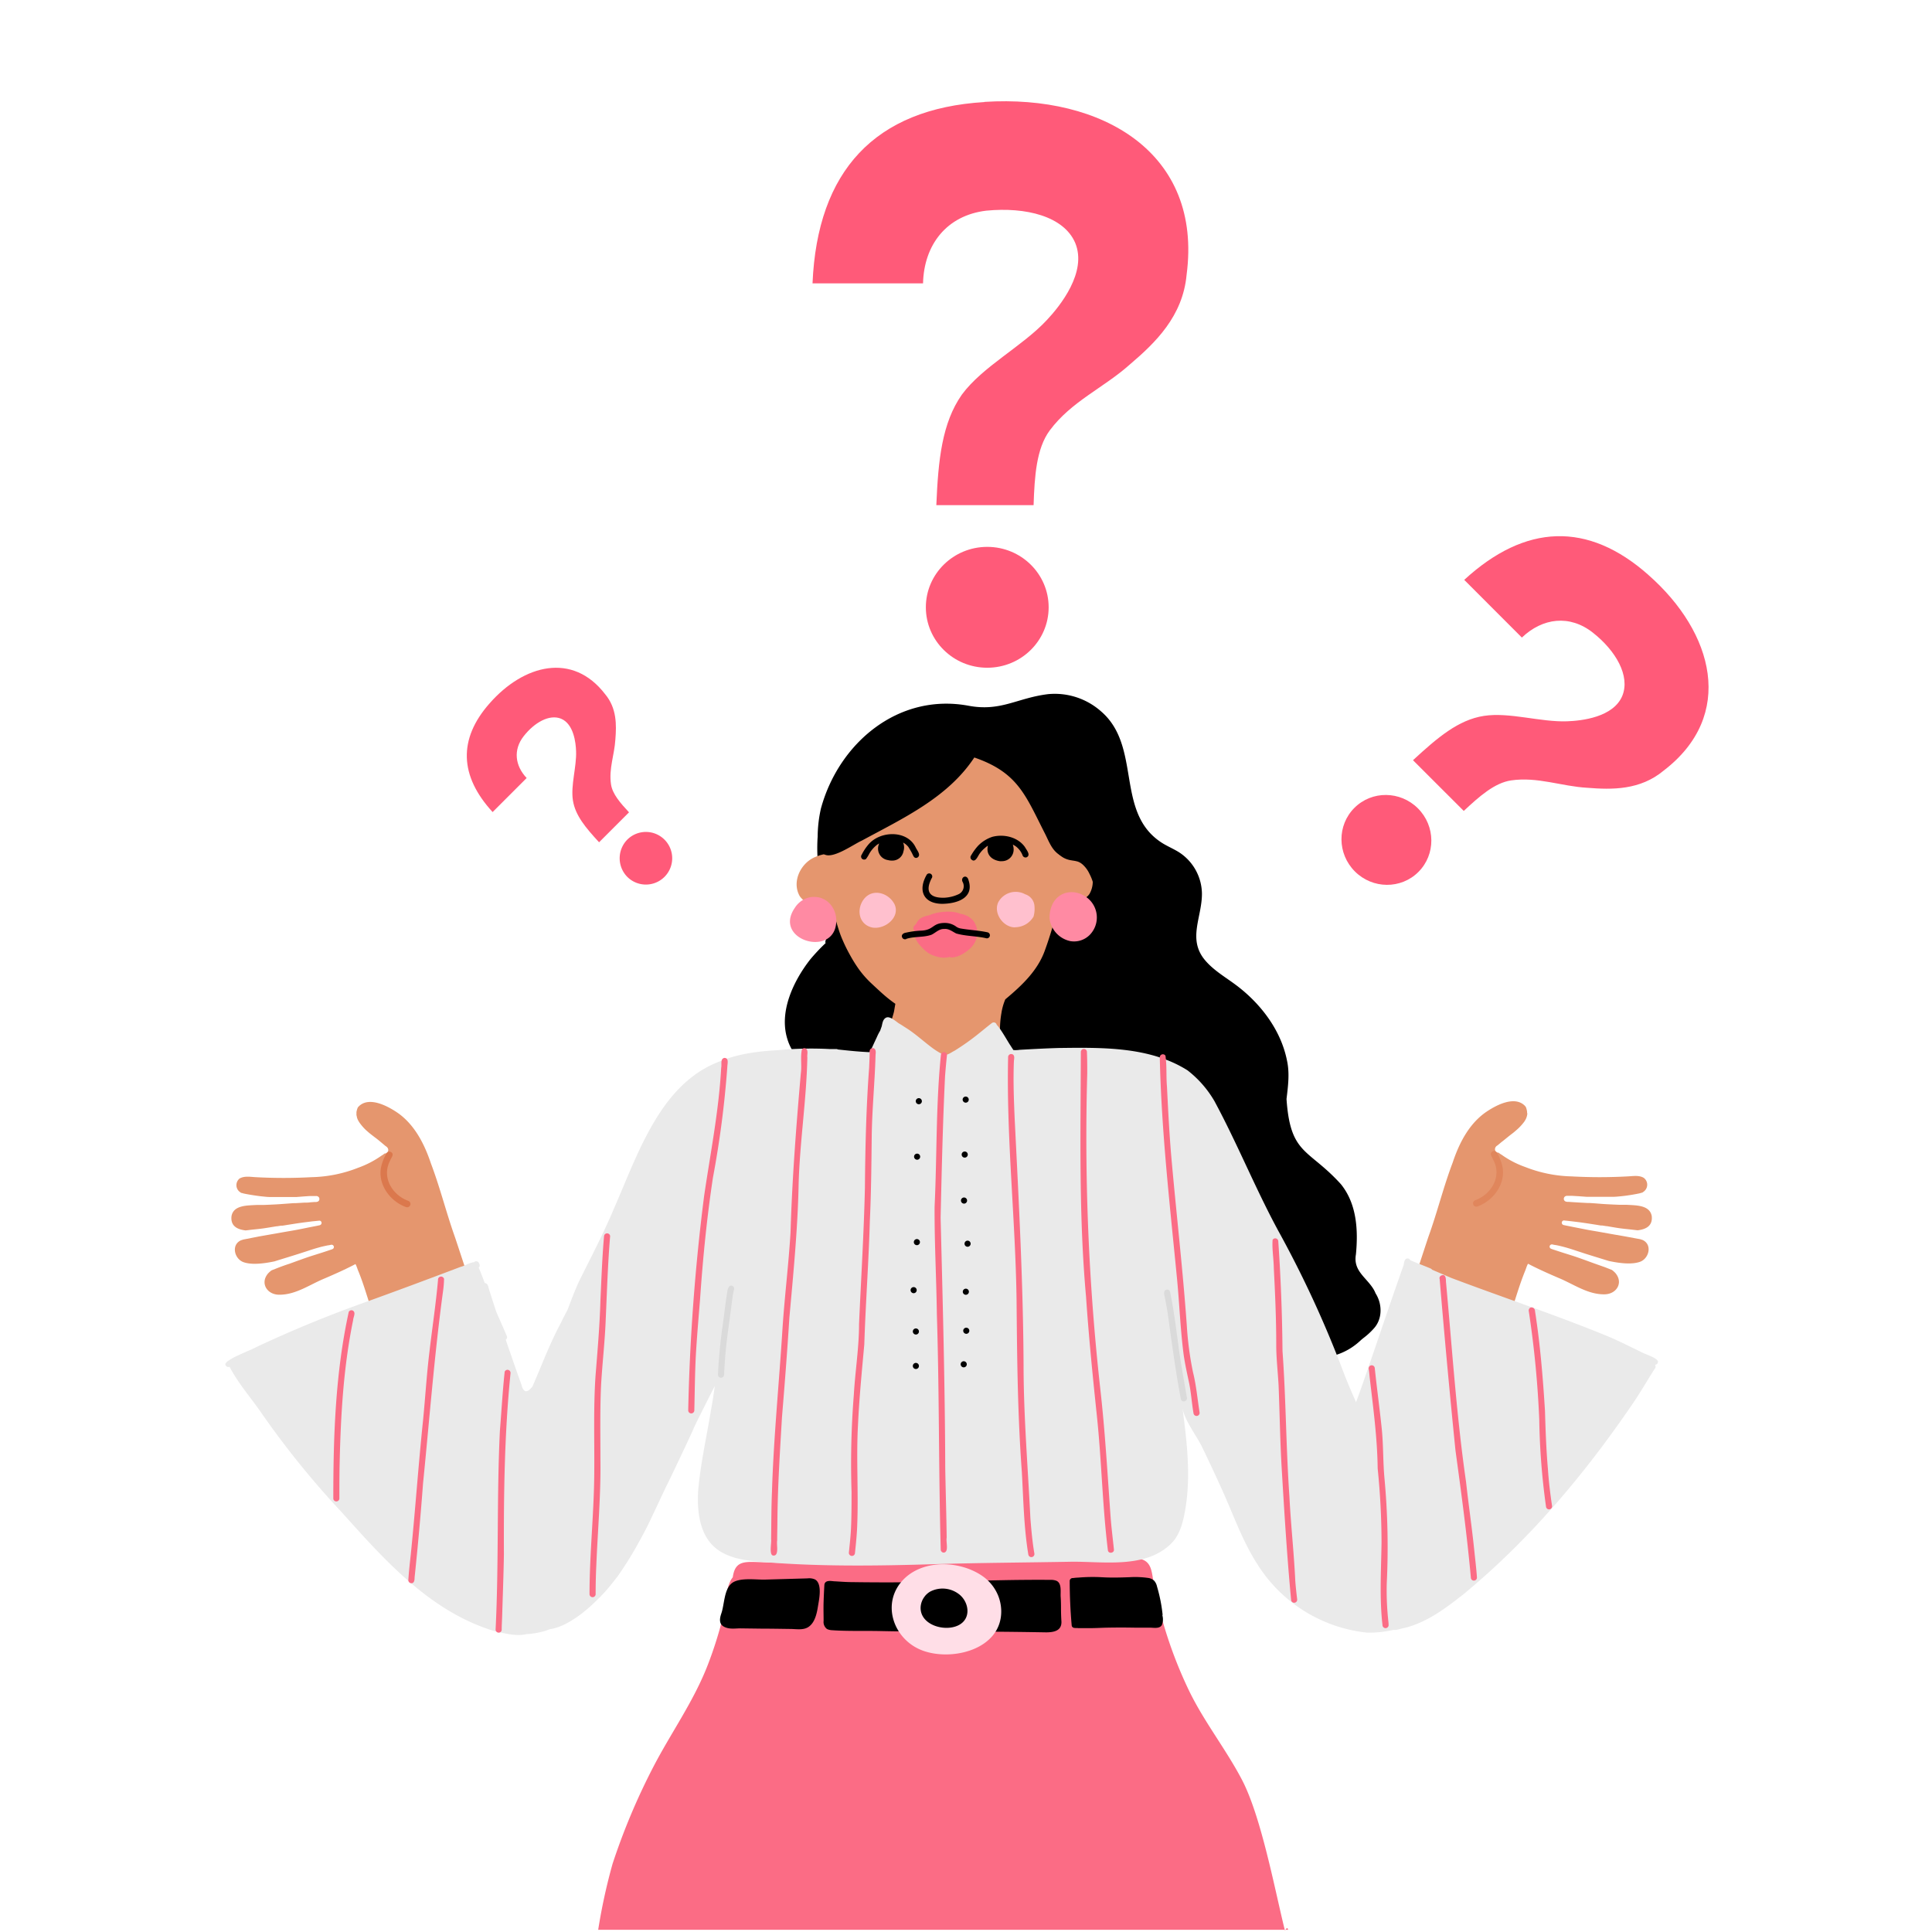 <svg xmlns="http://www.w3.org/2000/svg" viewBox="0 0 500 500"><defs><style>.cls-1{isolation:isolate;}.cls-2{fill:#fb6c85;}.cls-3{fill:none;}.cls-4{fill:#e5966e;}.cls-5,.cls-6{fill:#db784d;}.cls-6{opacity:0.53;mix-blend-mode:multiply;}.cls-7{fill:#ffdee7;}.cls-8{fill:#eaeaea;}.cls-9{fill:#dadada;}.cls-10{fill:#ffc0ce;}.cls-11{fill:#ff8aa3;}.cls-12{fill:#ff5a79;}</style></defs><g class="cls-1"><g id="OBJECT"><path class="cls-2" d="M332.49,499.43c-2.57-10.37-6.07-29.27-11.09-38.86-4.26-8.13-10.06-15.3-14-23.7a112.74,112.74,0,0,1-8.8-27c-.57-3-.45-5.91-3.82-6.48-2.7-.46-5.42.13-8.13.1q-6.69-.08-13.4-.09c-25.74,0-51.54,1.87-77.28.86-3.73-.15-5.79,0-6.33,3.94-1.9,2.3-1.83,7.4-2.54,10.24a103.25,103.25,0,0,1-3.82,12.16c-3.65,9.56-9.43,17.53-14.11,26.5a168.61,168.61,0,0,0-10.64,25.26,149.54,149.54,0,0,0-3.72,17.07H333.38C333,498.25,332.64,500,332.49,499.43Z"/><path class="cls-3" d="M332.28,498.53l0,0a.68.68,0,0,1-.11-.3A.62.62,0,0,0,332.28,498.53Z"/><path d="M356,334.72a7.71,7.71,0,0,0-.53-1.08c-1.89-3.1-5.31-4.74-4.56-9,.61-6.25.24-13.09-3.89-18.18-8.46-9.32-13.08-7.5-14.07-22.05.4-3.32.85-6.69.11-10-1.57-7.83-6.77-14.64-13.06-19.39-2.79-2.1-5.92-3.87-8.16-6.55-4.56-5.46-.74-11.1-.78-17.23a12.94,12.94,0,0,0-5.71-10.53c-1.68-1.11-3.61-1.81-5.26-3-11.38-8-4.67-24.6-15.14-33.61a18.07,18.07,0,0,0-13.77-4.45c-8,1-12.16,4.55-20.5,3-18.28-3.4-33.67,9.74-38.24,26.65a34.19,34.19,0,0,0-.83,7.2A44.6,44.6,0,0,0,213,230.91c1,3.53,2.22,7.32,1.25,11-.11.66-.87,1.55-.58,2.16a48.91,48.91,0,0,0-4,4.25c-4.3,5.51-8.09,13.42-5.93,20.49a12.92,12.92,0,0,0,7,8.11c2.19,3.79,6.06,6.59,7.07,11,1.55,9.34-.37,19.09,2.46,28.29,3.95,15,12.66,12.47,22.44,20.35,6.8,5.55,10.37,16.31,20.18,17.17,4.25.39,8.38-.9,12.46-1.89a57,57,0,0,1,16.08-1.24c13.19,1,26.4,2.05,39.63,1.17,8.24,0,15.24.7,21.2-5,.29-.24.55-.46.73-.59a18.26,18.26,0,0,0,2.5-2.31C357.83,341.37,357.76,337.47,356,334.72ZM239.57,184.66h0Z"/><path class="cls-4" d="M259.06,272.23c-.05-.68-.11-1.37-.15-2.06v0c0-.14,0-.29,0-.43,0-.89-.07-1.79-.12-2.68a26,26,0,0,1,.38-4.9,15,15,0,0,1,1-3.53h0c4.24-3.54,8.4-7.42,10.27-12.74a95.47,95.47,0,0,0,3.42-11.67c3,0,6.73-.88,8.09-2.86a6.42,6.42,0,0,0-1.07-7.79,10.16,10.16,0,0,0-6.27-2.87q-.09-.75-.24-1.5c-1.29-6.23-2.84-13.23-7.87-17.51a23.88,23.88,0,0,0-6.13-4.91c-5.46-3-11.95-3.4-18.06-2.93-7.68.9-17.23,4.17-22.38,10.33a.77.77,0,0,0-.37.25c-.43.55-.84,1.12-1.22,1.7a19.93,19.93,0,0,0-2,3.78,29.68,29.68,0,0,0-1.24,4,34,34,0,0,0-.77,4.38c-.1.88-.16,1.77-.2,2.66a10.83,10.83,0,0,0-3,.78c-3.85,1.48-6.32,6.43-4.16,10.19,1.86,2.64,5.48,2.89,8.52,3.07.05.21.09.42.15.63.31,1.27.67,2.54,1.05,3.8.23.73.45,1.47.71,2.19s.48,1.25.75,1.86c.54,1.25,1.16,2.48,1.82,3.67a36.66,36.66,0,0,0,2.26,3.63,25.3,25.3,0,0,0,3.08,3.54c1,.94,2,1.87,3,2.77a36.47,36.47,0,0,0,3.31,2.64l.1.06c-.11.59-.21,1.18-.31,1.78s-.37,1.38-.56,2.06q-1.47,5.31-3.37,10.49c10.65.87,21.26,1.48,31.86,1.72C259.27,274.61,259.15,273.42,259.06,272.23Z"/><path class="cls-4" d="M103,359.18a1.11,1.11,0,0,1-.13-.27l-.06-.11c-1.4-3.49-2.24-7.07-3.45-10.6-1.14-3.34-2.45-6.62-3.46-10-1-3-1.88-6.1-3.09-9.06-.29-.64-.46-1.36-.81-2-2.58,1.36-5.24,2.54-7.91,3.69-3.87,1.57-7.52,4.29-11.85,4.24-3.12,0-5-3-2.86-5.51a6.28,6.28,0,0,1,.91-.8l1.78-.7c.94-.36,1.89-.7,2.83-1,1.88-.68,3.75-1.38,5.65-2l2.85-.9,1.4-.46.67-.23a4.44,4.44,0,0,0,.61-.22.58.58,0,0,0,.33-.49h0a.59.59,0,0,0-.63-.62c-.13,0-.26.05-.39.07l-.29.06a4.5,4.5,0,0,0-.51.08l-.65.14c-.49.11-1,.23-1.47.37-.92.25-1.82.54-2.72.84l-2.63.85c-1.8.57-3.61,1.12-5.42,1.68l-.66.21c-3,.63-5.86.9-7.83.27-2.51-.73-3.51-4.51-.85-5.72l.61-.2.88-.17L67,320l3.24-.57c1.08-.18,2.15-.38,3.23-.57s2.14-.36,3.21-.56,2.11-.41,3.16-.63l1.59-.31.81-.16.36-.08a1,1,0,0,0,.29-.09.61.61,0,0,0,.33-.59.6.6,0,0,0-.35-.5.73.73,0,0,0-.46,0l-.11,0-.51.05-1,.1-2.07.26c-1,.13-2,.28-3,.44l-1.47.23-.73.12-.43.06-.16,0a.32.32,0,0,1-.13,0l-.08,0-1,.16h-.08l-.12,0h.05c-1.12.18-2.25.38-3.38.54s-2.06.24-3.09.35c-.51.06-1,.13-1.53.18-2.12-.24-3.94-1.1-3.66-3.66.49-2.95,4.2-2.77,6.51-2.93l.52,0h1.33l1.93-.08h-.09q1.53-.06,3.06-.18l2.89-.21.52,0,2.2-.13c.53,0,1.06,0,1.58-.09l1-.07h.2a1.57,1.57,0,0,0,.71-.12h0a.7.7,0,0,0,.28-.26.77.77,0,0,0-.09-.92.89.89,0,0,0-.69-.25c-.4,0-.8,0-1.2,0-.57,0-1.13.06-1.7.09l-2.2.17-1.47,0c-1.14,0-2.28,0-3.42,0H70.08q-.77,0-1.53-.09c-.93-.08-1.85-.2-2.77-.34s-2-.32-2.94-.53l.12,0-.59-.13-.45-.34A2.21,2.21,0,0,1,62,305c1.25-.72,2.79-.42,4.16-.35a132.15,132.15,0,0,0,14.49,0,34.68,34.68,0,0,0,12-2.42,25.23,25.23,0,0,0,6.1-3.16,5.15,5.15,0,0,0,.77-.54,1.19,1.19,0,0,0,.41-.08.92.92,0,0,0,.55-.88,1.1,1.1,0,0,0-.44-.79.8.8,0,0,0-.21-.15l-.08-.06-1-.84c-.59-.49-1.19-1-1.8-1.43l.09.06c-.43-.33-.86-.65-1.29-1s-.72-.61-1.08-.93A13,13,0,0,1,93,290.48c-.14-.21-.26-.43-.38-.65l0,0a5.4,5.4,0,0,1-.25-.67c0-.19-.09-.39-.12-.58a2.45,2.45,0,0,1,0-.27c0-.15,0-.3,0-.44s.07-.41.12-.61.12-.37.19-.55.18-.25.29-.38c2.76-2.75,7.8.06,10.39,1.9,4.2,3.1,6.66,8,8.27,12.83,2.39,6.3,4,12.85,6.26,19.19,2.21,6.58,4.25,13.22,6.82,19.68.64,1.59,1.22,3,1.89,4.52.46,1,1,2,1.41,3a3.8,3.8,0,0,1,.5,1.79,1.22,1.22,0,0,1-1,.85c-1.12.51-2.21,1.1-3.36,1.54-3.07,1.13-6.18,2.14-9.22,3.35s-6.11,2.24-9,3.63c-.65.19-1.43.94-2.12.94A.84.84,0,0,1,103,359.18Z"/><path class="cls-5" d="M105.08,312.39c-4.36-1.56-7.67-6.33-6.29-11a14,14,0,0,1,1-2.5c.21-.57.77-1.1,1.39-.75,1,.57,0,1.53-.23,2.24-2.22,4.24.49,8.86,4.71,10.4A.85.85,0,0,1,105.08,312.39Z"/><path class="cls-4" d="M383.82,359.36c-.69,0-1.48-.75-2.12-.94-2.94-1.39-6-2.44-9.05-3.62s-6.15-2.22-9.22-3.36c-1.15-.44-2.24-1-3.36-1.54a1.19,1.19,0,0,1-1-.85,3.72,3.72,0,0,1,.5-1.79c.43-1,.95-2,1.4-3,.68-1.53,1.26-2.92,1.9-4.52,2.57-6.45,4.61-13.1,6.81-19.68,2.29-6.33,3.88-12.89,6.27-19.18,1.61-4.86,4.07-9.74,8.27-12.83,2.59-1.85,7.63-4.65,10.39-1.9a3.37,3.37,0,0,1,.29.37c.07.18.13.37.18.55a4.11,4.11,0,0,1,.12.61c0,.15,0,.3.05.45s0,.17,0,.26a3.95,3.95,0,0,1-.38,1.25v0c-.12.22-.25.44-.39.65a13.47,13.47,0,0,1-1.76,1.94c-.36.31-.71.63-1.08.92s-.86.66-1.29,1l.09-.06c-.61.47-1.21,1-1.81,1.44-.33.27-.65.55-1,.83l-.08.07a1,1,0,0,0-.22.14,1.14,1.14,0,0,0-.43.79.91.91,0,0,0,.55.88,1.19,1.19,0,0,0,.41.08,4.51,4.51,0,0,0,.77.54,24.54,24.54,0,0,0,6.1,3.16,34.88,34.88,0,0,0,12,2.43,132.15,132.15,0,0,0,14.49,0c1.37-.06,2.91-.36,4.16.36a2.21,2.21,0,0,1,.11,3.5c-.15.11-.3.23-.46.33l-.58.14.12,0c-1,.22-1.95.39-2.94.54s-1.84.25-2.77.33q-.76.08-1.53.09h-1.74c-1.13,0-2.27,0-3.41,0l-1.47,0-2.2-.16-1.7-.1c-.4,0-.8,0-1.2,0a.92.92,0,0,0-.69.25.79.79,0,0,0-.1.92.77.77,0,0,0,.28.26h0a1.55,1.55,0,0,0,.71.13h.2l1,.07,1.59.1,2.2.12.52,0c1,.06,1.93.13,2.89.21s2,.13,3.06.18h-.09l1.93.08h1.32l.53,0c2.31.16,6,0,6.51,2.93.28,2.56-1.54,3.43-3.66,3.67l-1.53-.18c-1-.11-2.07-.21-3.1-.35s-2.25-.37-3.37-.55h.05l-.12,0h-.08l-1-.16-.08,0a.32.32,0,0,1-.13,0l-.16,0-.43-.07-.73-.12-1.48-.23c-1-.16-2-.3-3-.44l-2.08-.25-.95-.11-.51-.05-.11,0a.73.73,0,0,0-.46,0,.61.61,0,0,0-.35.5.62.62,0,0,0,.33.6,1.38,1.38,0,0,0,.29.08l.36.08.8.16,1.6.32,3.16.62c1.07.2,2.14.37,3.21.56l3.23.58,3.24.56,3.19.59.88.16.61.2c2.66,1.21,1.65,5-.86,5.72-2,.63-4.82.36-7.82-.27l-.67-.2c-1.8-.56-3.61-1.11-5.41-1.68l-2.63-.86c-.9-.3-1.8-.59-2.72-.84-.49-.13-1-.26-1.47-.37l-.66-.14-.5-.08-.3-.05a2.33,2.33,0,0,0-.38-.08.59.59,0,0,0-.63.62h0a.59.59,0,0,0,.32.48,4.62,4.62,0,0,0,.62.23l.67.22,1.4.46,2.85.9c1.9.61,3.77,1.32,5.65,2l2.83,1,1.78.7a6.21,6.21,0,0,1,.9.8c2.15,2.54.27,5.5-2.85,5.51-4.33.05-8-2.66-11.85-4.24-2.67-1.15-5.34-2.33-7.91-3.68-.35.61-.52,1.33-.81,2-1.21,3-2.11,6-3.09,9.06-1,3.38-2.33,6.66-3.46,10-1.22,3.53-2.05,7.11-3.45,10.6a.75.75,0,0,1-.07.12.83.83,0,0,1-.8.62Z"/><path class="cls-6" d="M381.79,310.62c4.22-1.54,6.93-6.16,4.7-10.39-.27-.72-1.19-1.68-.22-2.25.62-.34,1.18.18,1.39.75a14,14,0,0,1,1,2.5c1.38,4.65-1.93,9.43-6.29,11A.85.85,0,0,1,381.79,310.62Z"/><path d="M278.11,216c.06,2.15-.7,6.35-3.69,5.33-2.19-1.12-3-3.73-4.07-5.77-5-9.82-6.94-15.64-18.2-19.52-6.85,10.4-18.54,15.78-29.13,21.52-2.24,1-7.84,5.11-9.93,3.38-1-1.47-.68-3.47-.53-5.15a25,25,0,0,1,6-12.71c8.3-10.13,22.3-14,35-12.07.4-.63.75-1.29,1.12-1.93a.79.79,0,0,1,1.27.93c-.22.45-.47.87-.73,1.3,6.47,1.05,11.53,5.23,15.57,10.16a39.34,39.34,0,0,1,5.68,8.23A14.77,14.77,0,0,1,278.11,216Z"/><path d="M283.11,230.1c0-.14,0-.28,0-.41a4.81,4.81,0,0,0-.12-.76,9.5,9.5,0,0,0-.41-1.38,12.22,12.22,0,0,0-.64-1.43,7.4,7.4,0,0,0-1.22-1.85,7.66,7.66,0,0,0-.57-.57c-.14-.11-.27-.22-.42-.32s-.3-.18-.46-.26L279,223a8.15,8.15,0,0,0-.82-.2c-.44-.08-.87-.13-1.3-.22a5.92,5.92,0,0,1-1.59-.57,7.09,7.09,0,0,1-3-3.26,15.72,15.72,0,0,1-.62-1.61c-.15-.43-.28-.86-.43-1.28-.62-1.72-1.32-3.41-2-5.11l-.75-1.92c-.11-.28-.22-.56-.34-.84s-.13-.33-.18-.5a.78.78,0,0,1,.54-1,.79.79,0,0,1,1,.54l0,0c.06.18.14.36.21.53.14.33.26.65.39,1,.26.67.51,1.33.77,2,.41,1,.82,2,1.21,3.06.23.59.46,1.18.67,1.77s.4,1.22.59,1.72a8,8,0,0,0,.47,1.14,6.71,6.71,0,0,0,.4.68,7.42,7.42,0,0,0,.49.62l.42.42a4.82,4.82,0,0,0,.51.38,4.07,4.07,0,0,0,.53.31,3.38,3.38,0,0,0,.44.18c.25.08.5.14.71.19h0c.43.08.86.13,1.29.22l.67.17a4.32,4.32,0,0,1,1.05.47,7,7,0,0,1,1.33,1.09,8.82,8.82,0,0,1,1.36,1.85,14.28,14.28,0,0,1,1.44,3.58,8.08,8.08,0,0,1,.21,1.63.8.8,0,0,1-.78.8h0A.8.8,0,0,1,283.11,230.1Z"/><path d="M283.32,232.76a.8.8,0,0,1,.57-1.42A.8.8,0,1,1,283.32,232.76Z"/><path d="M300.88,417.85a40.45,40.45,0,0,0-1.46-7.31,3.16,3.16,0,0,0-.75-1.48,2.91,2.91,0,0,0-1.39-.67,24,24,0,0,0-5-.21c-2.42.09-4.84.15-7.26,0a43.31,43.31,0,0,0-5.92.1,13.5,13.5,0,0,0-1.39.12.78.78,0,0,0-.87.7c0,3.81.17,7.6.5,11.4a1.12,1.12,0,0,0,.11.47.84.84,0,0,0,.94.3l-.25.09a3.63,3.63,0,0,1,.93,0h1.1c.68,0,1.35,0,2,0,1.4,0,2.81-.09,4.21-.12,2.46-.05,5-.05,7.46,0l3.77,0c1,0,2.42.33,3.06-.64a3.89,3.89,0,0,0,.16-2.53A2.45,2.45,0,0,1,300.88,417.85Z"/><path d="M274.59,416.87c0-1.21,0-2.42-.09-3.63s.36-3.51-1.11-4.14a4.06,4.06,0,0,0-1.62-.23c-8.5-.07-17,.17-25.48.41s-17.2.3-25.8.17c-1.5,0-3-.13-4.47-.21-.66,0-2.5-.51-2.67.9,0,0,0,0,0,0-.1,1.7-.16,3.13-.2,4.35-.06,1.76,0,3.31,0,5a2.26,2.26,0,0,0,.88,2.1,3.41,3.41,0,0,0,1.33.31c4.08.28,8.17.13,12.26.21,8.52.19,17,.18,25.54.16,5.84,0,11.69.08,17.54.18,2,0,4.06-.37,4-2.75Q274.61,418.31,274.59,416.87Z"/><path d="M208.43,408.5l-10.46.3c-2.34.07-6.89-.66-8.75,1.08s-1.75,5.4-2.54,7.68c-.43,1.25-.69,2.71.7,3.44s2.93.41,4.28.42l5.38.07c2.48,0,5,.05,7.44.08,1.5,0,3.32.38,4.68-.47,1.78-1.12,2.26-3.67,2.55-5.49.25-1.59,1.2-5.81-.83-6.87a3.68,3.68,0,0,0-1.84-.26Z"/><path class="cls-7" d="M258.39,413.12a11.34,11.34,0,0,0-3.91-5.08c-5.67-4.1-15.13-4.62-20.41.48-6.26,6.06-3,15.81,4.72,18.65s20.4-.35,20.33-10.22A11.13,11.13,0,0,0,258.39,413.12Zm-19.06,0a5.09,5.09,0,0,1,1.37-1.2,6.93,6.93,0,0,1,7.13.4c2.91,1.89,3.78,6.54.19,8.31s-10-.12-9.76-4.75A4.92,4.92,0,0,1,239.33,413.14Z"/><path class="cls-8" d="M429.05,352.23c-.62-1.05-3.41-1.75-4.58-2.47-2.68-1.28-5.33-2.63-8.06-3.8-13.45-5.55-27.27-10.11-40.87-15.25l-4.92-2.11a.82.82,0,0,0-.37-.31c-1.76-.75-3.56-1.4-5.31-2.16l0,0s0,0,0-.06a.79.79,0,0,0-1.08-.27c-.6.48-.44,1.44-.78,2.11-3.85,10.82-7.41,21.74-11.25,32.56-.29.81-.59,1.61-.89,2.42-1.13-2.62-2.3-5.23-3.3-7.91a280.65,280.65,0,0,0-16.86-36.52c-5.92-10.94-10.56-22.51-16.47-33.47a27.54,27.54,0,0,0-7-8c-9.82-6.18-22.15-5.9-33.36-5.77-3.36.1-6.71.28-10.07.47a7,7,0,0,1-1.61.06c-.26-.38-.51-.77-.75-1.16-.56-.75-2.49-4.33-3.57-5.36a.81.81,0,0,0-.12-.29.79.79,0,0,0-1.1-.2c-1.22.93-2.39,1.92-3.6,2.88a62.46,62.46,0,0,1-6.13,4.33c-.88.42-1.84,1.28-2.86,1a18.28,18.28,0,0,1-3-1.86c-2.2-1.64-4.23-3.53-6.54-5-.67-.41-1.33-.88-2-1.25-1-.71-2.36-1.95-3.31-1.46-.8.43-.91,1.37-1.1,2.22-.13.37-.27.75-.4,1.13a13.31,13.31,0,0,0-.84,1.64c-.47,1-.93,2-1.39,3l-.51.93c-2.75-.11-5.49-.4-8.23-.7a.66.66,0,0,0-.36-.11l-1.79,0a89.79,89.79,0,0,0-13.32.29c-5.06.28-10.21.91-14.77,2.8-15.63,5.63-21.44,24-27.65,38.1-2.68,6.41-5.91,12.55-9,18.78-1.12,2.42-2.06,4.9-3,7.4-.6,1.16-1.2,2.33-1.78,3.51-2.85,5.29-4.93,10.93-7.33,16.42-1.16,1.52-2.27,2-2.87-.44-1.4-3.86-2.73-7.75-4.07-11.64a.75.75,0,0,0,.26-1q-1-2.35-2.06-4.74c-.23-.51-.45-1-.67-1.55q-.84-2.55-1.65-5.12c-.34-.7-.32-2.24-1.29-2.24-.53-1.33-1-2.66-1.58-4A.81.81,0,0,0,124,327a.77.77,0,0,0-1.33-.32c-1,0-2.55,1-3.4,1.16-8.58,3.25-17.18,6.46-25.82,9.56q-13.86,5-27.23,11.27c-1.06.72-8.82,3.41-7.81,4.69a.78.78,0,0,0,1,.36c2.24,4.31,5.64,8.15,8.4,12.18a227,227,0,0,0,20.68,25.52c11.13,12.42,23,25.8,39.55,30.73,2.61.57,5.6,1.39,8.22.76a20.6,20.6,0,0,0,5.33-1,4.45,4.45,0,0,1,.94-.32,8.71,8.71,0,0,0,.86-.17,15.28,15.28,0,0,0,2.78-1.05,27.22,27.22,0,0,0,3.75-2.32,36.4,36.4,0,0,0,3.59-3c1.2-1.13,2.36-2.29,3.45-3.53s2-2.44,3-3.73a90.14,90.14,0,0,0,5.23-8.42c.77-1.37,1.52-2.76,2.23-4.16.34-.68.68-1.37,1-2.06.05-.1.09-.2.14-.29s.14-.3.21-.44.17-.36.25-.53l.54-1.15c.36-.75.71-1.49,1.06-2.24q1-2.18,2.06-4.35c1-2,1.94-4,2.91-6.05l.08-.18.12-.23c.07-.13.12-.26.18-.39l.54-1.12,1-2.15c.68-1.44,1.35-2.88,2-4.31h0l0-.08c.91-1.91,1.88-3.83,2.84-5.74q1.31-2.62,2.64-5.22c-.29,2.11-.6,4.21-1,6.32-1.12,6.86-2.67,13.67-3.29,20.61-.29,4.51.08,9.82,3,13.5s7.91,4.64,12.29,5c15.21,1.38,30.8,1.15,46,.69,11.25-.35,23.73-.41,35-.62,8.32-.15,19.44,1.95,26.15-4.75,2-2,2.83-4.8,3.38-7.54,1.82-9.07.7-18.44-.51-27.61.41,3.11,3.7,7.33,5.09,10.21q2.7,5.58,5.25,11.23c2.88,6.38,5.21,13.11,9,19a38.18,38.18,0,0,0,28.43,17.8,27.7,27.7,0,0,0,6.87-.72c.74.18,1.88-.36,2.59-.43,5.92-1.39,10.87-5.12,15.55-8.82,17.3-14.27,31.86-31.67,44.38-50.21,1.74-2.62,3.31-5.35,5-8a.87.87,0,0,0,.14-1.14A.76.76,0,0,0,429.05,352.23Z"/><path class="cls-2" d="M91.33,339.19a.79.79,0,0,0-1.07.32c-3.47,15.84-4,32.18-4,48.36a.79.79,0,0,0,1.57,0c0-3.19,0-6.39.08-9.58.29-12.29,1-24.57,3.48-36.64C91.43,340.83,92.17,339.73,91.33,339.19Z"/><path class="cls-2" d="M113.36,331.23c-.55,6.23-1.5,12.41-2.22,18.61-.72,5.92-1.08,11.87-1.66,17.81-1.21,11.57-2,23.17-3.18,34.74-.24,2.16-.48,4.31-.62,6.47a.79.79,0,0,0,.69.87c.88.08.92-.87.93-1.52q1.28-12.18,2.19-24.38c1.67-16.59,2.92-33.21,5.18-49.74a26.81,26.81,0,0,0,.25-3.09A.79.79,0,0,0,113.36,331.23Z"/><path class="cls-2" d="M130.61,355c-.54,5.09-.83,10.23-1.24,15.34-.83,17.13-.26,34.29-1.11,51.42a.8.8,0,0,0,.81.77.78.78,0,0,0,.77-.8c0-1.07.07-2.14.11-3.2.16-5.4.37-10.8.46-16.2-.06-15.65.14-31.31,1.71-46.9A.79.79,0,0,0,130.61,355Z"/><path class="cls-2" d="M157.9,320s0-.07,0-.11v0a.79.79,0,0,0-1.57,0c-.49,5.54-.68,11.11-.94,16.66-.18,6.53-.75,13-1.27,19.55-.54,8-.27,16.09-.32,24.14,0,10.78-1.23,21.53-1.23,32.32a.79.79,0,0,0,1.58,0q0-3.78.18-7.54c.37-9,1.18-18,1.06-27.1,0-6.43-.13-12.87.16-19.29.31-5.67,1-11.44,1.21-17.14.32-7.15.54-14.32,1.13-21.46a.3.3,0,0,1,0,.1A.43.43,0,0,0,157.9,320Z"/><path class="cls-2" d="M157.9,320h0s0,0,0-.07S157.9,320,157.9,320Z"/><path class="cls-2" d="M187.43,273.79c-1.08.28-.58,1.7-.79,2.54-.6,11.18-2.8,22.17-4.42,33.23A525,525,0,0,0,178.11,365a.79.79,0,0,0,1.58,0c.11-4.61.15-9.22.37-13.82.28-5,.72-10,1.12-15,.72-10.51,1.75-21,3.33-31.42a255.5,255.5,0,0,0,3.72-28.64C188.23,275.33,188.74,273.75,187.43,273.79Z"/><path class="cls-2" d="M208.64,271.43a.79.79,0,0,0-1.1.15c-.45,1.95,0,4.11-.28,6.12-1.2,13.72-2.26,27.45-2.67,41.22-.49,8.24-1.52,16.49-2.07,24.74-.87,14.08-2.29,28.13-2.73,42.25-.18,4.15-.16,8.3-.23,12.46.17.88-.63,4.23.62,4.21,1.49.06.74-2.78.95-3.9,0-1.58.05-3.17.06-4.75.06-9,.65-18.06,1.18-27.08.71-8.6,1.38-17.21,1.92-25.83,1-11.14,2.09-22.26,2.37-33.44.2-11.34,2.05-22.59,2.28-33.92C208.82,273,209.24,272,208.64,271.43Zm.19,1.06a.82.82,0,0,0,.1-.26A.82.82,0,0,1,208.83,272.49Z"/><path class="cls-2" d="M245,397.93c-.07-5.95-.26-11.89-.37-17.84-.07-21.65-.65-43.28-1.2-64.91.28-12.23.56-24.47,1.15-36.68.14-1.81.3-3.63.5-5.43a.79.79,0,0,0-1.58,0c-1.31,13-1,26.16-1.63,39.23-.05,9.27.47,18.55.59,27.82.64,20.3.45,40.62,1,60.92a.8.8,0,0,0,.8.78C245.64,401.64,244.77,399.11,245,397.93Z"/><path class="cls-2" d="M266.67,393c-.64-13.14-1.75-26.26-1.77-39.42-.09-21.29-1.23-42.54-2.29-63.79-.22-5-.41-10-.22-15,0-.47.25-1.27-.08-1.72a.8.8,0,0,0-1.41.41v.09a.31.31,0,0,0,0,.1.28.28,0,0,1,0-.09c-.48,21.07,1.93,42.12,2.19,63.19.13,14.73.27,29.45,1.36,44.14.41,7.14.51,14.32,1.68,21.39a.79.79,0,0,0,1.57-.23C267.18,399.06,266.91,396,266.67,393Z"/><path class="cls-2" d="M260.9,273.47h0Z"/><path class="cls-2" d="M260.9,273.56v0h0Z"/><path class="cls-2" d="M260.9,273.56v0Z"/><path class="cls-2" d="M287.43,392.67c-.8-11-1.41-22-2.65-33a589.08,589.08,0,0,1-3.4-81.86c0-1.89,0-3.79-.09-5.68a.79.79,0,0,0-1.57.09c-.06,21.14-.55,42.31,1.35,63.41.69,10.21,1.71,20.4,2.78,30.58,1.24,11.65,1.44,23.39,2.87,35,.13,1,1.7.75,1.56-.22C288,398.23,287.64,395.46,287.43,392.67Z"/><path class="cls-2" d="M308.75,355.14a84.51,84.51,0,0,1-1.6-12c-1-14.18-2.63-28.31-3.9-42.47-.59-6.47-.92-13-1.24-19.46-.24-2.64,0-5.36-.39-8a.8.8,0,0,0-1.47.41c.42,19.24,2.62,38.35,4.48,57.48.62,6.54.86,13.14,1.72,19.65.34,2.27.8,4.39,1.28,6.65.62,2.67.77,5.65,1.26,8.39a.79.79,0,0,0,1.56-.27C309.9,362.09,309.6,358.57,308.75,355.14Zm-8.59-81.37a.28.28,0,0,0,0-.09s0,.07,0,.11Z"/><path class="cls-2" d="M335.22,409.16c-.34-7.31-1.16-14.58-1.52-21.89-.88-12.53-.88-25.1-1.79-37.63q-.12-14.2-1.09-28.38a.79.79,0,0,0-1.47-.39c-.18,2.4.28,4.9.31,7.33.34,6.61.64,13.22.63,19.84,0,3.53.42,7,.61,10.55.29,7.19.38,14.4.81,21.58.68,11.33,1.37,22.68,2.44,34a.79.79,0,0,0,1.56-.22C335.52,412.34,335.34,410.75,335.22,409.16Zm-4.4-87.92v0Zm0,.11a.74.74,0,0,1,0,.14A.74.74,0,0,0,330.82,321.35Z"/><path class="cls-2" d="M358.89,409.82a193.67,193.67,0,0,0-.62-27.57c-.36-4.18-.25-8.38-.68-12.55-.54-5.22-1.26-10.41-1.8-15.62a.79.79,0,0,0-1.58.1c.11.69.18,1.39.24,2.08.91,7.92,2,15.79,2.09,23.78a191.78,191.78,0,0,1,1,19.16c-.09,7.13-.57,14.27.25,21.37a.79.79,0,0,0,1.58,0c0-.53-.08-1.06-.13-1.59A73.2,73.2,0,0,1,358.89,409.82Z"/><path class="cls-2" d="M381.55,401.32c-.61-6-1.49-11.88-2.14-17.83-2.46-17-3.58-34.25-5.16-51.39-.09-.61.05-1.36-.33-1.89s-1.62,0-1.34.77q1.85,22.18,4.09,44.34c1.5,11,3,22,4,33.12a.79.79,0,0,0,1.56-.22C382.07,405.92,381.79,403.62,381.55,401.32Z"/><path class="cls-2" d="M401.68,389.77c-.48-3.18-.87-6.38-1.08-9.59-.44-5-.61-10.05-.76-15.09-.54-8.6-1.24-17.21-2.57-25.72,0-1.19-1.54-1.42-1.65-.22a257.69,257.69,0,0,1,2.74,28.29A181.25,181.25,0,0,0,400.12,390,.79.79,0,0,0,401.68,389.77Zm-5.88-50.14h0v0a.61.61,0,0,0,.16.16A.5.5,0,0,1,395.8,339.63Z"/><path class="cls-2" d="M225.74,271.26a.79.79,0,0,0-.67.88c0,1.4-.09,2.8-.14,4.2-.77,10.33-1,20.7-1.09,31.05-.27,11.77-1,23.52-1.52,35.27,0,6.13-1,12.19-1.35,18.3a226.36,226.36,0,0,0-.59,25.12c0,3.21,0,6.44-.15,9.65-.1,2-.33,4-.54,6.07a.8.8,0,0,0,.7.87.79.79,0,0,0,.87-.69c.26-2.53.53-5.06.6-7.6.32-8.48-.28-17,.18-25.44.32-7,1-14,1.64-21,.34-10.59,1.13-21.18,1.43-31.78.34-7.28.41-14.57.49-21.85s.81-14.27,1-21.42C226.71,272.18,226.67,271.19,225.74,271.26Z"/><path d="M237,285a.79.79,0,1,1,.8.78A.8.8,0,0,1,237,285Z"/><path d="M249.13,284.59a.79.79,0,1,1,.8.78A.81.81,0,0,1,249.13,284.59Z"/><path d="M236.56,299.36a.79.79,0,1,1,.8.78A.81.81,0,0,1,236.56,299.36Z"/><path d="M248.88,298.82a.79.79,0,1,1,.8.77A.79.79,0,0,1,248.88,298.82Z"/><path d="M248.7,310.7a.79.79,0,0,1,1.58,0,.8.8,0,0,1-.77.8A.81.81,0,0,1,248.7,310.7Z"/><path d="M236.5,321.47a.79.79,0,1,1,.8.78A.79.79,0,0,1,236.5,321.47Z"/><path d="M249.62,321.87a.79.79,0,1,1,1.58,0,.79.79,0,0,1-1.58,0Z"/><path d="M235.66,333.91a.79.79,0,1,1,.8.77A.8.8,0,0,1,235.66,333.91Z"/><path d="M249.17,334.32a.79.79,0,1,1,.8.77A.79.79,0,0,1,249.17,334.32Z"/><path d="M236.24,344.61a.79.79,0,1,1,.8.77A.8.8,0,0,1,236.24,344.61Z"/><path d="M249.28,344.41a.79.79,0,1,1,.81.78A.81.81,0,0,1,249.28,344.41Z"/><path d="M236.24,353.53a.79.79,0,1,1,.8.77A.79.79,0,0,1,236.24,353.53Z"/><path d="M248.62,353.09a.79.79,0,1,1,.8.78A.8.8,0,0,1,248.62,353.09Z"/><path class="cls-9" d="M186.58,356.57a.81.81,0,0,1-.77-.81c.19-4.31.62-8.59,1.23-12.86.4-2.78.69-5.57,1.14-8.35.08-.81.42-2.37,1.54-1.65a.89.89,0,0,1,.17,1.09c-.23,1.06-.37,2.14-.51,3.21-.52,4.26-1.21,8.57-1.6,12.82q-.25,2.88-.39,5.78A.81.81,0,0,1,186.58,356.57Zm2.52-22.28h.14l-.17,0Z"/><path class="cls-9" d="M305.59,362.06c-1.39-7.43-2.39-14.95-3.42-22.41-.25-1.49-.54-3-.83-4.44a1.72,1.72,0,0,1,0-1,.79.79,0,0,1,1.51.32c1.36,6.44,1.88,13,3,19.51.42,2.51.87,5,1.3,7.54a.87.87,0,0,1-.08.69A.8.8,0,0,1,305.59,362.06Z"/><path d="M239.86,226.33a.79.79,0,0,1,1.23,1c-1.76,3.47-.43,5.12,3.34,5a9.83,9.83,0,0,0,3.61-.89,2.29,2.29,0,0,0,1.13-3.12c-.67-1.1.7-2.09,1.34-.94,1.92,4.93-2.68,6.49-6.71,6.53C238.87,233.84,237.52,230.33,239.86,226.33Z"/><path class="cls-10" d="M262.66,240c-3,0-5.6-3.61-4.34-6.44a5.12,5.12,0,0,1,7-2.12,3.42,3.42,0,0,1,2.37,2.77,7.53,7.53,0,0,1-.21,3,5.57,5.57,0,0,1-4.69,2.76Z"/><path class="cls-10" d="M225.34,239.94c-3.2-1-3.67-4.77-1.77-7.24,2.23-2.9,6.38-1.66,7.92,1.29,1.47,3.12-1.88,6.12-4.94,6.12A4.07,4.07,0,0,1,225.34,239.94Z"/><path d="M229.81,222.59a3,3,0,0,1-2.26-4.31c-.19.11-.38.22-.56.34a8,8,0,0,0-2,2.28,9.56,9.56,0,0,1-.86,1.4.81.81,0,0,1-1.11-.13.82.82,0,0,1,0-1,13.3,13.3,0,0,1,1.66-2.53c3-3.68,10.12-3.91,12.3.68.35.76,1.51,2,.41,2.64-.77.29-1-.4-1.29-1s-.65-1.18-1-1.75a4.05,4.05,0,0,0-1.41-1.16.64.64,0,0,1,.08.14,3.15,3.15,0,0,1,.05,2.1,2.91,2.91,0,0,1-2.91,2.43A3.77,3.77,0,0,1,229.81,222.59Z"/><path d="M258.68,222.86c-2.44-.4-3.5-2.07-3-4a6.15,6.15,0,0,0-.78.59,7.23,7.23,0,0,0-1.29,1.36c-.56.69-1.18,2.69-2.28,1.56a.8.8,0,0,1,0-1,14,14,0,0,1,1.78-2.47,9.21,9.21,0,0,1,3.71-2.33c3-.79,6.6.07,8.42,2.63.4.74,1.62,2.1.44,2.67a.82.82,0,0,1-1.05-.54,5.33,5.33,0,0,0-1.71-2.27,6.63,6.63,0,0,0-.81-.48,3.93,3.93,0,0,1,.22,1.29,3,3,0,0,1-3,3A2.79,2.79,0,0,1,258.68,222.86Zm-6-.86a.66.66,0,0,0,0-.2A1.34,1.34,0,0,1,252.72,222Z"/><path class="cls-2" d="M243.63,247.8a7,7,0,0,1-1.43-.31,9.18,9.18,0,0,1-1.27-.47,6.5,6.5,0,0,1-1.29-.84c-.44-.38-.85-.79-1.25-1.21a7.05,7.05,0,0,1-1.66-2.61,3.55,3.55,0,0,1-.17-1.16,3.15,3.15,0,0,1,0-.53.83.83,0,0,1-.18-.42.85.85,0,0,1,.17-.58.66.66,0,0,1,.14-.15c.15-.17.29-.33.45-.48a3.13,3.13,0,0,1,1.07-1.36,6.25,6.25,0,0,1,2.2-.79,12.85,12.85,0,0,1,2-.65l.67-.13.1,0a13.48,13.48,0,0,1,2.77-.16,8,8,0,0,1,2.05.34,5.44,5.44,0,0,1,.52.19,5.6,5.6,0,0,1,.59.12,5.28,5.28,0,0,1,2,.95,4.43,4.43,0,0,1,.87.86,5.42,5.42,0,0,1,.58,1.09,4.8,4.8,0,0,1,.36,2,5.62,5.62,0,0,1-1.89,4l-.27.24-.19.16h0l-.22.18-.68.48a9.66,9.66,0,0,1-1.59.84,5.72,5.72,0,0,1-1.74.39.85.85,0,0,1-.52-.14,7.69,7.69,0,0,1-1.71.21A4.7,4.7,0,0,1,243.63,247.8Z"/><path class="cls-11" d="M277,243.56a6.83,6.83,0,0,1-5.36-5.74,7.84,7.84,0,0,1,.91-4.14c1.77-3.11,5.55-3.57,8.39-1.64a6.45,6.45,0,0,1,1.09,9.9A5.71,5.71,0,0,1,277,243.56Z"/><path class="cls-11" d="M209.47,243.63c-3.7-.75-6.89-4.19-3.75-8.71a6.07,6.07,0,0,1,4-2.73c3.84-.6,6.78,2.45,6.71,6.21C216.32,242.9,212.7,244.29,209.47,243.63Z"/><path d="M233.55,242.74c-.47-.74.21-1.28.92-1.37a22.43,22.43,0,0,1,3.65-.51c3.75-.08,3-2.09,6.63-2a5,5,0,0,1,2.53.82,3,3,0,0,0,1.28.6c2.31.41,4.68.5,7,1a.79.79,0,0,1-.23,1.56c-2.59-.62-5.32-.52-7.87-1.26-1-.5-1.91-1.29-3.1-1.16-1.34-.07-2.22,1-3.34,1.51-2.07.72-4.46.37-6.53,1.07l.09,0,.09-.05A.81.81,0,0,1,233.55,242.74Z"/><path class="cls-12" d="M426.62,148.8c-15.68-13.9-31.87-13.26-47.68,1.27L393.86,165c5.35-5.1,12.36-6,18.36-1.28s9.69,11.22,7.65,16.32c-2.3,5.61-10.59,6.5-14.28,6.63-6.89.26-14.92-2.42-21.55-1.4s-12,5.61-18.36,11.47l13.14,13.13c4.07-3.82,8-7.26,12.23-7.9,6.89-1,13,1.53,19.76,1.91,6.38.51,13.65.64,19.76-4.46,18.62-14.28,13-35.7-3.95-50.61"/><ellipse class="cls-12" cx="358.8" cy="217.39" rx="11.54" ry="11.72" transform="translate(-48.61 317.43) rotate(-45.01)"/><path class="cls-12" d="M254.77,26.41c-28.35,1.71-43.26,17.84-44.49,46.93h28.6c.24-10,6.11-17.6,16.37-18.82,10.27-1,20.05,1.46,23,8.31,3.18,7.57-3.91,16.37-7.33,20-6.36,6.84-16.62,12-22,19.31-5.13,7.33-6.11,16.86-6.6,28.59h25.17c.25-7.58.74-14.66,4.16-19.31,5.62-7.57,13.93-11,20.77-17.11,6.6-5.62,13.69-12.46,14.67-23.21,4.15-31.53-21.75-46.68-52.3-44.73"/><ellipse class="cls-12" cx="255.5" cy="157.17" rx="15.89" ry="15.64"/><path class="cls-12" d="M126.73,182c-8.2,9.26-7.82,18.82.76,28.16l8.81-8.81c-3-3.16-3.54-7.3-.76-10.84s6.63-5.72,9.64-4.52c3.31,1.36,3.84,6.25,3.91,8.43.15,4.07-1.43,8.81-.82,12.72s3.31,7.08,6.77,10.84l7.75-7.75c-2.25-2.41-4.29-4.74-4.66-7.23-.61-4.06.9-7.68,1.13-11.66.3-3.77.37-8.06-2.64-11.67-8.43-11-21.08-7.68-29.89,2.33"/><path class="cls-12" d="M162.42,217.22a6.81,6.81,0,1,1-.08,9.71A6.87,6.87,0,0,1,162.42,217.22Z"/></g></g></svg>